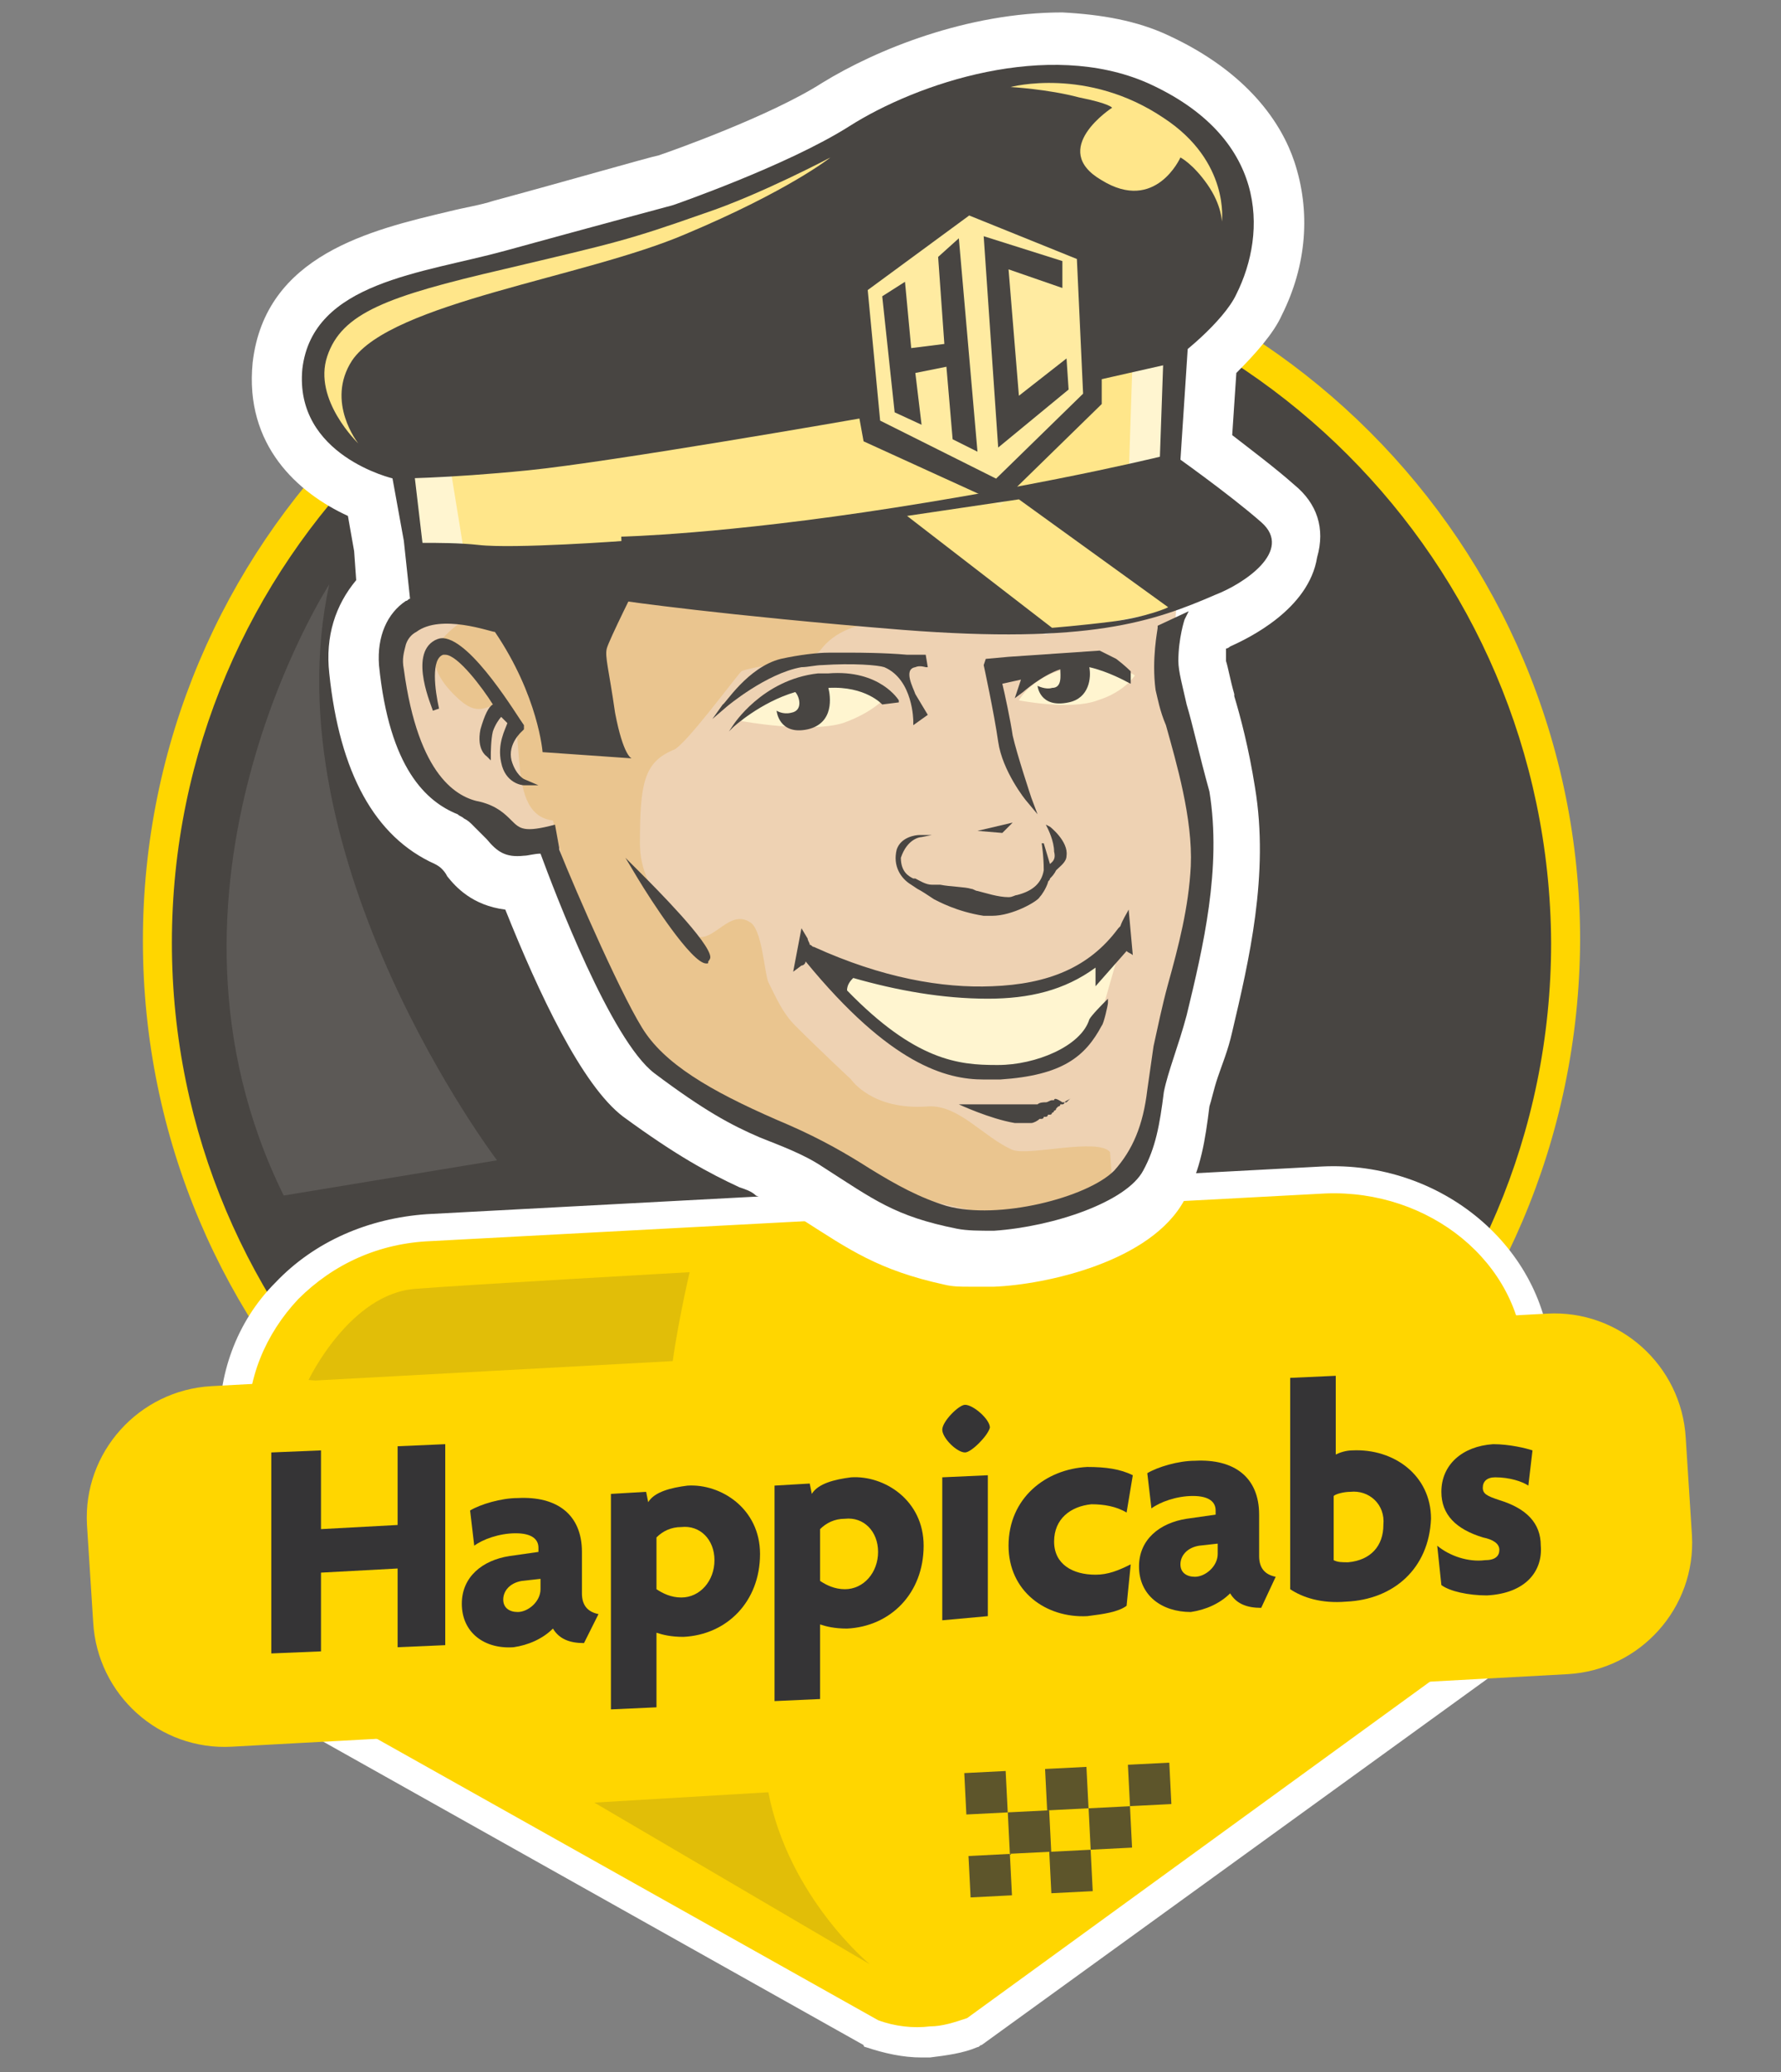 <?xml version="1.0" encoding="utf-8"?>
<!-- Generator: Adobe Illustrator 24.0.1, SVG Export Plug-In . SVG Version: 6.00 Build 0)  -->
<svg version="1.1" id="Layer_1" xmlns="http://www.w3.org/2000/svg" xmlns:xlink="http://www.w3.org/1999/xlink" x="0px" y="0px"
	 viewBox="0 0 86 100" style="enable-background:new 0 0 86 100;" xml:space="preserve">
<rect x="0" y="0" width="86" height="100" fill="#808080" stroke="none"/>
<style type="text/css">
	.st0{fill:#484542;}
	.st1{fill:#FFD600;}
	.st2{fill:#5C5956;}
	.st3{fill:#FFFFFF;}
	.st4{opacity:0.8;}
	.st5{fill:#353436;}
	.st6{opacity:0.15;}
	.st7{fill:#FFF5D0;}
	.st8{fill:#FFE68A;}
	.st9{fill:#FFEBA1;}
	.st10{fill:#EED2B3;}
	.st11{fill:#EAC58F;}
</style>
<g>
	<g>
		<ellipse transform="matrix(0.707 -0.707 0.707 0.707 -19.986 42.719)" class="st0" cx="41.6" cy="45.5" rx="34" ry="34"/>
		<path class="st1" d="M41.6,80.1c-19.1,0-34.7-15.5-34.7-34.7c0-19.1,15.5-34.7,34.7-34.7s34.7,15.5,34.7,34.7
			C76.2,64.6,60.7,80.1,41.6,80.1z M41.6,12.2c-18.3,0-33.3,14.9-33.3,33.3c0,18.3,14.9,33.3,33.3,33.3s33.3-14.9,33.3-33.3
			C74.8,27.1,59.9,12.2,41.6,12.2z"/>
	</g>
	<g>
		<path class="st2" d="M15.9,28.2c0,0-9.5,14.7-2.2,29.5L24,56C24,56,13,41.5,15.9,28.2z"/>
	</g>
	<g>
		<path class="st1" d="M74.2,65.7l0.4,7.8c0,0.7,0,1.3-0.1,2c0,0,0,0,0,0c-0.1,1.1-0.5,2.2-1.1,3.2l0,0c-0.1,0.1-0.2,0.3-0.3,0.4
			l0,0.1c-0.1,0.2-0.2,0.3-0.3,0.4L50.1,96.4L47,98.3c-0.7,0.2-1.4,0.4-2.1,0.4c-1,0.1-1.9-0.1-2.8-0.4L39.5,97L14.2,82.6l0,0
			c-0.1-0.1-0.2-0.2-0.3-0.3l-0.1-0.1c-1-1.1-1.6-2.3-1.8-3.7v0c-0.1-0.6-0.2-1.1-0.3-1.7L11.3,69c-0.3-5,3.9-9.4,9.4-9.7l43.2-2.3
			C69.3,56.8,74,60.7,74.2,65.7z"/>
	</g>
	<g>
		<path class="st1" d="M14.3,82.5L14.3,82.5c-0.1-0.1-0.2-0.2-0.3-0.3l-0.1-0.1c-1-1.1-1.6-2.3-1.8-3.7v0c-0.1-0.6-0.2-1.1-0.3-1.7
			l-0.4-7.8c-0.3-5,3.9-9.4,9.4-9.7L64,57c5.4-0.3,10.1,3.6,10.3,8.6l0.4,7.8c0,0.7,0,1.3-0.1,2c0,0,0,0,0,0
			c-0.1,1.1-0.5,2.2-1.1,3.2l0,0c-0.1,0.1-0.2,0.3-0.3,0.4l0,0.1c-0.1,0.2-0.2,0.3-0.3,0.4L47,98.2c-0.7,0.2-1.4,0.4-2.1,0.4
			c-1,0.1-1.9-0.1-2.8-0.4L14.3,82.5z"/>
		<path class="st3" d="M44.5,99.3c-0.9,0-1.8-0.2-2.7-0.5c0,0-0.1,0-0.1-0.1L13.9,83.1c-0.1,0-0.1-0.1-0.2-0.1
			c-0.1-0.1-0.2-0.2-0.3-0.3l-0.1-0.1c-1-1.1-1.7-2.5-2-4c-0.2-0.6-0.3-1.2-0.3-1.8l-0.4-7.8c-0.1-2.6,0.8-5.2,2.7-7.1
			c1.9-2,4.5-3.1,7.3-3.3l43.2-2.3c5.8-0.3,10.8,3.9,11.1,9.3l0.4,7.8c0,0.7,0,1.4-0.1,2.1c-0.1,1.3-0.5,2.4-1.2,3.5
			c-0.1,0.2-0.2,0.3-0.3,0.5l-0.1,0.1c-0.1,0.2-0.2,0.3-0.4,0.4c0,0-0.1,0.1-0.1,0.1L47.4,98.7c-0.1,0-0.1,0.1-0.2,0.1
			c-0.7,0.3-1.5,0.4-2.3,0.5C44.8,99.3,44.7,99.3,44.5,99.3z M42.4,97.5c0.8,0.3,1.7,0.4,2.5,0.3c0.6,0,1.2-0.2,1.8-0.4l25.6-18.6
			c0.1-0.1,0.2-0.2,0.3-0.3l0-0.1c0.1-0.1,0.2-0.3,0.3-0.4c0.6-0.9,0.9-1.9,1-2.9c0,0,0-0.1,0-0.1C74,74.6,74,74,74,73.4l-0.4-7.8
			c-0.2-4.7-4.6-8.2-9.6-8l-43.2,2.3c-2.5,0.1-4.7,1.1-6.4,2.8c-1.6,1.7-2.5,3.9-2.4,6.1l0.4,7.8c0,0.5,0.1,1.1,0.2,1.6
			c0,0,0,0,0,0.1c0.2,1.3,0.8,2.4,1.7,3.3l0.1,0.1c0.1,0.1,0.2,0.2,0.2,0.2L42.4,97.5z"/>
	</g>
	<g class="st4">
		<g>
			
				<rect x="52.6" y="87.2" transform="matrix(0.999 -5.047067e-02 5.047067e-02 0.999 -4.383 2.816)" class="st5" width="2" height="2"/>
		</g>
		<g>
			
				<rect x="50.5" y="85.3" transform="matrix(0.999 -5.047067e-02 5.047067e-02 0.999 -4.291 2.71)" class="st5" width="2" height="2"/>
		</g>
		<g>
			
				<rect x="46.8" y="89.5" transform="matrix(0.999 -5.080222e-02 5.080222e-02 0.999 -4.534 2.544)" class="st5" width="2" height="2"/>
		</g>
		<g>
			
				<rect x="50.7" y="89.3" transform="matrix(0.999 -5.015711e-02 5.015711e-02 0.999 -4.462 2.707)" class="st5" width="2" height="2"/>
		</g>
		<g>
			
				<rect x="54.5" y="85.1" transform="matrix(0.999 -5.048829e-02 5.048829e-02 0.999 -4.278 2.909)" class="st5" width="2" height="2"/>
		</g>
		<g>
			
				<rect x="46.6" y="85.5" transform="matrix(0.999 -5.049007e-02 5.049007e-02 0.999 -4.308 2.513)" class="st5" width="2" height="2"/>
		</g>
		<g>
			
				<rect x="48.7" y="87.4" transform="matrix(0.999 -5.014057e-02 5.014057e-02 0.999 -4.37 2.6)" class="st5" width="2" height="2"/>
		</g>
	</g>
	<g class="st6">
		<path class="st5" d="M28.7,87L42,94.8c0,0-3.9-3.2-4.9-8.3L28.7,87z"/>
	</g>
	<g class="st6">
		<path class="st5" d="M14.9,66.6c0,0,2-4.2,5.2-4.4c2.5-0.2,13.2-0.8,13.2-0.8s-0.7,3-0.9,5C32.3,68.3,14.9,66.6,14.9,66.6z"/>
	</g>
	<g>
		<path class="st1" d="M81.7,74.1c0.2,3.5-2.5,6.5-6,6.7l-64.5,3.5c-3.5,0.2-6.5-2.5-6.7-6l-0.3-4.7c-0.2-3.5,2.5-6.5,6-6.7
			l64.5-3.5c3.5-0.2,6.5,2.5,6.7,6L81.7,74.1z"/>
	</g>
	<g>
		<g>
			<path class="st3" d="M62.5,23.4c-0.9-0.8-2.1-1.7-3-2.4l0.2-3c0.9-0.9,1.8-1.9,2.2-2.8c1.2-2.4,1.4-5,0.6-7.4
				c-0.6-1.8-2.2-4.3-6.1-6.1c-1.5-0.7-3.2-1-5.1-1.1C46.7,0.6,42.3,2.4,39.7,4c-2.5,1.6-7.3,3.3-7.9,3.5c-0.5,0.1-4.3,1.2-8,2.2
				c-0.6,0.2-1.3,0.3-2.1,0.5c-3.8,0.9-8.9,2.1-9.5,7.3c-0.4,4,2.2,6.3,4.6,7.4l0.3,1.7l0.1,1.4c-1,1.2-1.5,2.7-1.3,4.5
				c0.5,4.8,2.2,7.9,5.1,9.2c0,0,0.2,0.1,0.3,0.2c0.1,0.1,0.2,0.2,0.3,0.4c0.4,0.5,1.2,1.4,2.8,1.6c1.6,4,3.7,8.5,5.7,10
				c2.6,1.9,4.1,2.7,5.6,3.4c0.3,0.1,0.6,0.2,0.8,0.4c0.7,0.3,1.3,0.5,1.8,0.9l0.5,0.3c2.2,1.4,3.6,2.4,6.8,3.1
				c0.4,0.1,0.8,0.1,1.2,0.1c0.4,0,0.8,0,1.2,0c2.5-0.1,7.6-1.2,9.2-4.2c0.8-1.5,1-2.9,1.2-4.5c0.1-0.3,0.2-0.8,0.4-1.4
				c0.2-0.6,0.5-1.3,0.7-2.2c0.8-3.4,1.8-7.6,1.1-11.8c-0.3-1.9-0.7-3.4-1-4.4l0-0.1c-0.2-0.7-0.3-1.3-0.4-1.6c0-0.2,0-0.4,0-0.6
				c0.1,0,0.2-0.1,0.2-0.1c0.9-0.4,3.8-1.8,4.2-4.3C64,25.5,63.6,24.3,62.5,23.4z"/>
		</g>
		<g>
			<path class="st7" d="M54.1,16.7c0,0.2-0.7,6.8-0.4,6.9c0.2,0.1,2.9-0.1,2.9-0.1l0.5-6.9L54.1,16.7z"/>
		</g>
		<g>
			<polygon class="st0" points="57.4,16.1 56.2,16.6 56,22.3 57,22.2 			"/>
		</g>
		<g>
			<path class="st8" d="M43.5,24.7l6-1l7.3,5.5c0,0-0.8,0.4-0.9,0.4c-0.1,0-1.1,0.2-1.1,0.2l-1.5,0.3l-1,0.2l-0.8,0l-0.7,0.1l-0.8,0
				L43.5,24.7z"/>
		</g>
		<g>
			<polygon class="st9" points="41.4,20.9 40.8,13.4 46.7,9.1 53.1,11.7 53.5,19.5 48.3,24.4 			"/>
		</g>
		<g>
			<polygon class="st9" points="52,12.5 52.3,19 48.1,23.1 42.5,20.2 41.9,14 46.8,10.4 			"/>
		</g>
		<g>
			<path class="st7" d="M19.1,21.8c0,0,1,5.4,1.2,5.4c0.2,0.1,3.4,0,3.4,0l-0.5-6.3L19.1,21.8z"/>
		</g>
		<g>
			<path class="st10" d="M21.9,29.5l-2.3,0.8l-0.6,2l0.4,2.4l0.6,2.2l1.1,1.6l1.2,0.5l1.9,0.6l0.7,1.1l1.2-0.1L27,41l0.6,2.2
				l1.6,4.3l1.7,1.9l1.5,2.6l4.4,2.3l2.9,1.3l2.6,2l4,1.3l2.6-0.1l3.5-0.4l1.7-1.4l1.4-1.5L56,53l0.8-3.6l0.9-3.3l0.4-3.8l0.1-3.5
				l-0.7-2.3l-0.7-3.5l-0.1-2.1l0.1-1.6l-1.5,0.6l-4.8,0.7l-8.3-1l-5.9-0.7l-5.1-0.3c0,0-3,0.1-3.3,0.2c-0.2,0.1-4.7,0.7-4.7,0.7
				L21.9,29.5z"/>
		</g>
		<g>
			<path class="st8" d="M21.7,22.3l0.7,4.3c0,0,11.8,0.5,17.2-0.8c3.2-0.8,3.9-1.1,7.1-1.7c1.7-0.3,7.8-1,7.8-1l0.2-6.1l-2,0.3
				l0,1.9l-4.4,4.2l-6.2-2.8l-0.2-1.4L21.7,22.3z"/>
		</g>
		<g>
			<path class="st11" d="M25.4,26.6c0.6-0.2,1.4,0.7,2,0.4c1.3-0.6,2.7,0.6,4.1,0.3c2.6-0.4,5.1-2,7.7-1.8l7.3,4.4
				c-2.4,0.1-5.5-0.4-6.9,1.5c-0.3,0.4-3.5,0.8-3.8,1c-0.3,0.3-2.8,3.7-3.3,3.8c-1.4,0.6-1.6,1.6-1.6,4.5c0,1.9,1.2,3.2,2.4,4.3
				c1,0.9,1.8-1.2,2.9-0.5c0.6,0.3,0.7,2.4,0.9,2.9c0.4,0.8,0.7,1.5,1.3,2.1c1.2,1.2,2.7,2.6,2.7,2.6s1,1.5,3.7,1.3
				c1.5-0.1,2.7,1.5,4.1,2.1c0.8,0.3,4.1-0.6,4.7,0.1l0.1,1.3c-0.8,1.2-0.7,0.4-2,0.9c-0.4,0.1-3.5,1-3.8,0.9
				c-0.7-0.3-4.4-1-5.1-1.2c-1.8-0.5-2.8-1.8-4.5-2.6c-2.6-1.1-4-1.1-6.1-3.2c-1.9-1.8-1.3-1.4-2.9-3.5c-0.7-0.9-0.6-3-1.4-3.7
				l-1.2-4.9c-2.6-0.3-0.9-5.6-2.6-5.6c-0.6,0-1,0.7-2.1-0.4c-2.8-2.7,1.1-3.7,1.5-4.6"/>
		</g>
		<g>
			<g>
				<path class="st0" d="M60.9,25.2c-1.6-1.4-4.3-3.3-4.3-3.3s-5.1,1.3-13.4,2.6c-8.3,1.3-13.2,1.4-13.2,1.4l0.1,3.1
					c0,0,4.8,0.7,13.5,1.4c9,0.7,12.1-0.4,15.1-1.7C60,28.2,62.5,26.6,60.9,25.2z M53.7,30c-1.6,0.2-2.9,0.3-2.9,0.3l-7-5.4l5.4-0.8
					l7.2,5.2C56.5,29.3,55.3,29.8,53.7,30z"/>
			</g>
		</g>
		<g>
			<g>
				<path class="st0" d="M55.4,4C50.6,1.9,44.3,4,41,6.1c-3,1.9-8.5,3.8-8.5,3.8s-4.1,1.1-8.1,2.2c-4,1.1-9.3,1.5-9.8,5.7
					c-0.4,4.2,4.4,5.3,4.4,5.3s2.5,0,6.5-0.4c4-0.4,16-2.5,16-2.5l0.2,1.1l5.7,2.6l1.5-0.2l4.3-4.2l0-1.2l3.1-0.7
					c0.6-0.3,2.8-2.1,3.4-3.4C61.2,11.2,61.2,6.6,55.4,4z M48.1,23.1l-5.6-2.8L41.9,14l4.9-3.6l5.2,2.1l0.3,6.5L48.1,23.1z"/>
			</g>
		</g>
		<g>
			<path class="st7" d="M35.8,34.8c0,0,0.9-1.5,3.5-1.9c2.6-0.4,3.7,0.5,3.7,0.5s-0.6,0.9-2.3,1.5C39,35.4,35.8,34.8,35.8,34.8z"/>
		</g>
		<g>
			<path class="st7" d="M49.2,33.8c0,0,0.7-1.3,2.7-1.6c2-0.3,2.9,0.4,2.9,0.4s-0.5,0.8-1.8,1.2C51.7,34.3,49.2,33.8,49.2,33.8z"/>
		</g>
		<g>
			<polygon class="st7" points="41,46.7 40.6,47.6 43,49.9 44.9,51.1 47.6,51.6 48.8,51.5 50.3,51.5 51.6,50.8 52.7,49.8 53.3,48.5 
				53.9,46.4 54,45.4 53,46.3 51.5,47.2 50.1,47.6 47.9,48 46.1,48 44.8,47.8 43.5,47.6 42.2,47 			"/>
		</g>
		<g>
			<path class="st0" d="M57.3,34c-0.2-0.9-0.4-1.6-0.4-2.1c0-1.1,0.3-2,0.3-2l0.2-0.4l-1.5,0.7l0,0.1c0,0.1-0.3,1.5-0.1,3
				c0.1,0.4,0.2,1,0.5,1.7c0.5,1.8,1.3,4.5,1.2,6.8c-0.1,2-0.6,3.9-1.1,5.7c-0.3,1.1-0.5,2.1-0.7,3c-0.1,0.7-0.2,1.4-0.3,2.1
				c-0.2,1.7-0.7,2.9-1.6,3.9c-1.3,1.3-5.6,2.4-8.1,1.7c-1.3-0.4-2.4-1-3.7-1.8c-1.1-0.7-2.3-1.4-3.9-2.1c-3.3-1.4-5.7-2.7-6.9-4.4
				c-1-1.4-3.4-6.9-4.2-8.9l0-0.1l-0.2-1.1c-1.5,0.4-1.7,0.2-2.1-0.2c-0.3-0.3-0.7-0.7-1.5-0.9c-1.1-0.2-3-1.2-3.7-6.4
				c-0.1-0.5,0-0.8,0.1-1.2c0.1-0.3,0.3-0.5,0.5-0.6c1.2-0.9,3.6,0,3.8,0c2.1,3.1,2.3,5.8,2.3,5.8l4.3,0.3c0,0-0.4-0.1-0.8-2.2
				c-0.3-2.1-0.5-2.7-0.4-3.1c0.1-0.4,1.5-3.2,1.7-3.6c0.2-0.3-0.8-1.6-0.8-1.6s-5.4,0.4-7.1,0.2c-0.9-0.1-2-0.1-2.7-0.1L20,22.8
				l-1.1,0l0.6,3.3l0,0l0.3,2.8c-0.1,0-0.1,0.1-0.2,0.1c-0.9,0.6-1.4,1.7-1.3,3.1c0.5,5,2.3,6.6,3.8,7.2c0.1,0.1,0.2,0.1,0.3,0.2
				c0.2,0.1,0.3,0.2,0.4,0.3c0.3,0.3,0.5,0.5,0.7,0.7c0.5,0.6,0.9,0.9,1.8,0.8c0.2,0,0.5-0.1,0.8-0.1c0.7,1.9,3.4,9,5.5,10.6
				c2.4,1.8,3.7,2.5,5.1,3.1c1,0.4,2.1,0.8,3,1.4c2.5,1.6,3.5,2.4,6.5,3c0.5,0.1,1.1,0.1,1.8,0.1c2.9-0.2,6.4-1.4,7.2-2.9
				c0.6-1.1,0.8-2.2,1-3.8c0.2-1,0.7-2.2,1.1-3.7c0.8-3.3,1.7-7.1,1.1-10.8C57.9,36.4,57.6,35,57.3,34z"/>
		</g>
		<g>
			<polygon class="st0" points="48.9,39.7 47.2,40.1 48.4,40.2 			"/>
		</g>
		<g>
			<path class="st0" d="M30.2,41.4l0.6,1c0.6,1,2.6,4.1,3.3,4.1c0.1,0,0.1,0,0.1-0.1c0,0,0.1-0.1,0.1-0.2c0-0.7-2.7-3.4-3.3-4
				L30.2,41.4z"/>
		</g>
		<g>
			<path class="st0" d="M43.8,31.6c-1.1-0.1-2.5-0.1-2.5-0.1l-0.6,0c0,0-0.3,0-0.7,0c-0.5,0-1.4,0.1-2.3,0.3
				C36.1,32.2,35,34,34.9,34l-0.5,0.7l0.7-0.6c0,0,1.9-1.6,3.6-1.9c0.3,0,0.7-0.1,1-0.1c1.5-0.1,2.7,0,3,0.1
				c1.4,0.6,1.4,2.6,1.4,2.6l0,0.2l0.7-0.5l-0.6-1c-0.1-0.3-0.6-1.2,0-1.3c0.2-0.1,0.5,0,0.5,0l0.1,0l-0.1-0.6L43.8,31.6z"/>
		</g>
		<g>
			<path class="st0" d="M38.2,34.4c-0.4,0.1-0.7-0.1-0.7-0.1s0.1,1.2,1.5,0.9c1.3-0.3,1.1-1.6,1-2c1.8-0.1,2.6,0.8,2.6,0.8l0,0
				l0.8-0.1l0-0.1c0,0-0.9-1.5-3.4-1.3c-0.2,0-0.3,0-0.5,0c-2.7,0.3-4.1,2.5-4.1,2.5l-0.2,0.3l0.2-0.2c0,0,1.3-1.2,3-1.7
				C38.6,33.6,38.8,34.3,38.2,34.4z"/>
		</g>
		<g>
			<path class="st0" d="M47.6,31.8l-0.1,0.3l0,0c0,0,0.5,2.3,0.7,3.7c0.2,1.4,1.3,2.8,1.4,2.9l0.5,0.6l-0.3-0.8c0,0-0.7-2.1-0.9-3
				c-0.1-0.7-0.4-2.1-0.5-2.5l0.9-0.2l-0.3,0.9l0.4-0.3c0,0,0.9-0.8,1.8-1.1c0,0.3,0.1,0.9-0.4,0.9c-0.3,0.1-0.7-0.1-0.7-0.1
				s0.1,1.1,1.5,0.8c1-0.2,1.1-1.2,1-1.7c0.9,0.2,1.8,0.7,1.8,0.7l0.2,0.1l0-0.6l0,0c0,0-0.3-0.3-0.7-0.6c-0.4-0.2-0.8-0.4-0.8-0.4
				l0,0l-4.4,0.3L47.6,31.8z"/>
		</g>
		<g>
			<path class="st0" d="M44.5,40.4l0.5-0.1l-0.5,0c0,0,0,0-0.1,0c-0.2,0-0.9,0.1-1.1,0.7c-0.2,0.8,0.2,1.4,0.7,1.7l0.3,0.2
				c0.2,0.1,0.5,0.3,0.8,0.5c0.2,0.1,1.1,0.6,2.4,0.8c0.1,0,0.3,0,0.4,0c1,0,2.2-0.7,2.3-0.9c0.1-0.1,0.3-0.4,0.4-0.7
				c0-0.1,0.1-0.1,0.1-0.2c0.1-0.1,0.2-0.2,0.3-0.4c0.2-0.2,0.5-0.4,0.5-0.7c0.1-0.7-0.8-1.4-0.8-1.4l-0.2-0.1l0.1,0.2
				c0,0,0.3,0.6,0.3,1.1c0.1,0.4-0.1,0.5-0.2,0.6l-0.3-1l-0.1,0c0,0,0.1,0.6,0.1,1.3c-0.1,0.6-0.5,1-1.3,1.2c-0.1,0-0.2,0.1-0.4,0.1
				l0,0c-0.5,0-1.1-0.2-1.5-0.3c-0.1,0-0.2-0.1-0.3-0.1c-0.3-0.1-1-0.1-1.5-0.2c-0.2,0-0.3,0-0.4,0c-0.3,0-0.6-0.2-0.8-0.3l-0.1,0
				c0,0,0,0,0,0c-0.2-0.1-0.6-0.3-0.6-1C43.8,40.5,44.4,40.4,44.5,40.4z"/>
		</g>
		<g>
			<polygon class="st0" points="44.5,20.5 44.2,18 45.7,17.7 46,21.2 47.2,21.8 46.3,11.5 45.3,12.4 45.6,16.6 44,16.8 43.7,13.6 
				42.6,14.3 43.2,19.9 			"/>
		</g>
		<g>
			<polygon class="st0" points="51.6,18.8 51.5,17.3 49.2,19.1 48.7,13 51.3,13.9 51.3,12.6 47.5,11.4 48.2,21.6 			"/>
		</g>
		<g>
			<path class="st0" d="M50.9,53.1c0,0-0.1,0-0.1,0c-0.1,0-0.2,0.1-0.3,0.1c0,0,0,0,0,0c-0.1,0-0.3,0-0.4,0.1c0,0-0.1,0-0.1,0
				c-0.1,0-0.2,0-0.3,0c0,0-0.1,0-0.1,0c-0.1,0-0.2,0-0.4,0c0,0,0,0,0,0c-0.1,0-0.3,0-0.4,0c0,0-0.1,0-0.1,0c-0.1,0-0.2,0-0.4,0
				c0,0,0,0-0.1,0c-0.1,0-0.2,0-0.3,0c0,0,0,0-0.1,0c-0.1,0-0.2,0-0.3,0c0,0-0.1,0-0.1,0c-0.1,0-0.2,0-0.3,0c0,0,0,0,0,0
				c-0.1,0-0.2,0-0.3,0c0,0,0,0-0.1,0c-0.1,0-0.1,0-0.2,0c0,0,0,0,0,0c-0.1,0-0.1,0-0.1,0c0,0,0,0,0,0c0,0-0.1,0-0.1,0c0,0,0,0,0,0
				c0,0,0,0,0,0s1.5,0.7,2.7,0.9c0.1,0,0.2,0,0.3,0c0,0,0,0,0,0c0,0,0.1,0,0.1,0c0,0,0.1,0,0.1,0c0.1,0,0.1,0,0.2,0c0,0,0,0,0.1,0
				c0.1,0,0.3-0.1,0.4-0.2c0,0,0,0,0.1,0c0,0,0.1,0,0.1-0.1c0,0,0.1,0,0.1,0c0,0,0.1,0,0.1-0.1c0,0,0.1,0,0.1,0c0,0,0.1,0,0.1-0.1
				c0,0,0.1,0,0.1-0.1c0,0,0.1,0,0.1-0.1c0,0,0,0,0.1-0.1c0,0,0.1,0,0.1-0.1c0,0,0,0,0.1,0c0,0,0.1,0,0.1-0.1c0,0,0,0,0.1,0
				c0,0,0,0,0.1-0.1c0,0,0,0,0,0c0,0,0,0,0.1-0.1c0,0,0,0,0,0c0,0,0,0,0,0c0,0,0,0,0,0c0,0,0,0,0,0c0,0,0,0,0,0c0,0,0,0,0,0
				c-0.1,0.1-0.2,0.1-0.3,0.2c0,0-0.1,0-0.1,0C51,53,50.9,53,50.9,53.1z"/>
		</g>
		<g>
			<path class="st0" d="M47.7,48.2c2,0,3.7-0.4,5.2-1.5l0,0.9l1.5-1.7l0,0c0.1,0.1,0.2,0.1,0.3,0.2l-0.2-2.2
				c-0.1,0.2-0.3,0.5-0.4,0.8c0,0-0.1,0.1-0.1,0.1c-1.4,1.9-3.4,2.7-6.1,2.8c-2.4,0.1-5.3-0.4-8.6-1.9c-0.1,0-0.1-0.1-0.2-0.1
				c0-0.1-0.1-0.2-0.1-0.3l-0.3-0.5l-0.4,2.1l0.4-0.3c0.1,0,0.2-0.1,0.2-0.2c4.1,5,6.8,5.7,8.6,5.7c0.1,0,0.2,0,0.3,0
				c0.2,0,0.3,0,0.5,0c3-0.2,4.1-1.1,4.9-2.6c0.1-0.1,0.3-1,0.3-1.1l0-0.2l-0.1,0.1c-0.1,0.1-0.7,0.7-0.8,0.9
				c-0.4,1.3-2.6,2.2-4.4,2.2l-0.1,0c-1.8,0-3.9-0.2-7.2-3.6c0-0.3,0.2-0.5,0.3-0.6C43.3,47.8,45.5,48.2,47.7,48.2z"/>
		</g>
		<g>
			<path class="st0" d="M24.2,36.8c0.2,1,1,1.1,1.1,1.1l0.7,0l-0.7-0.3c0,0-0.4-0.2-0.6-0.9c-0.2-0.8,0.5-1.4,0.5-1.4l0.1-0.1
				L25.3,35c-0.3-0.4-2.5-4.1-3.9-4.2c-0.1,0-0.2,0-0.4,0.1c-1.3,0.7-0.1,3.3-0.1,3.4l0.3-0.1c-0.2-0.9-0.4-2.4,0.2-2.6
				c0,0,0.1,0,0.1,0c0.6,0,1.8,1.6,2.3,2.4c-0.2,0.1-0.4,0.5-0.6,1.2c-0.2,1,0.3,1.3,0.3,1.3l0.2,0.2l0-0.3c0,0,0-0.7,0.1-1.1
				c0.1-0.3,0.3-0.6,0.4-0.7l0.3,0.3C24.4,35.2,24,35.9,24.2,36.8z"/>
		</g>
		<g>
			<path class="st8" d="M17.3,21.4c0,0-2.2-2.1-1.5-4.2c0.7-2.1,2.9-2.9,8.5-4.2c5.5-1.3,6-1.4,9.7-2.7c2.7-0.9,6.1-2.7,6.1-2.7
				s-2,1.6-7,3.7c-4.9,2.1-14.2,3.3-16.1,6.1C15.7,19.4,17.3,21.4,17.3,21.4z"/>
		</g>
		<g>
			<path class="st8" d="M48.8,4.2c0,0,3.7-1,7.4,1.5c3.2,2.1,2.8,5,2.8,5s0-0.8-0.7-1.8c-0.7-1-1.3-1.3-1.3-1.3s-1.2,2.7-3.8,1.1
				c-2.6-1.5,0.5-3.5,0.5-3.5S53.6,5,52.1,4.7C50.6,4.3,48.8,4.2,48.8,4.2z"/>
		</g>
	</g>
	<g>
		<g>
			<path class="st5" d="M19.2,79.5v-3.8l-3.7,0.2v3.8l-2.4,0.1v-9.7l2.4-0.1v3.8l3.7-0.2v-3.8l2.3-0.1v9.7L19.2,79.5z"/>
		</g>
		<g>
			<path class="st5" d="M28.2,79.3c-0.7,0-1.2-0.2-1.5-0.7c-0.5,0.5-1.2,0.8-1.9,0.9c-1.4,0.1-2.5-0.7-2.5-2.1c0-1.3,1-2.1,2.3-2.3
				l1.4-0.2v-0.2c0-0.4-0.3-0.7-1.1-0.7c-0.8,0-1.6,0.3-2,0.6l-0.2-1.7c0.5-0.3,1.5-0.6,2.3-0.6c1.9-0.1,3.1,0.8,3.1,2.6v2
				c0,0.6,0.3,0.9,0.8,1L28.2,79.3z M26.1,76.2l-0.9,0.1c-0.6,0.1-0.9,0.5-0.9,0.9c0,0.4,0.3,0.6,0.7,0.6c0.5,0,1.1-0.5,1.1-1.1
				V76.2z"/>
		</g>
		<g>
			<path class="st5" d="M33,79c-0.6,0-1-0.1-1.3-0.2v3.6l-2.2,0.1V72.1l1.7-0.1l0.1,0.5c0.3-0.5,1.1-0.7,1.9-0.8
				c1.6-0.1,3.5,1.1,3.5,3.3C36.7,77.3,35.1,78.9,33,79z M32.9,73.7c-0.5,0-0.9,0.2-1.2,0.5v2.5c0.3,0.2,0.7,0.4,1.2,0.4
				c0.9,0,1.6-0.8,1.6-1.8C34.5,74.3,33.8,73.6,32.9,73.7z"/>
		</g>
		<g>
			<path class="st5" d="M40.9,78.6c-0.6,0-1-0.1-1.3-0.2V82l-2.2,0.1V71.7l1.7-0.1l0.1,0.5c0.3-0.5,1.1-0.7,1.9-0.8
				c1.6-0.1,3.5,1.1,3.5,3.3C44.6,76.9,43,78.5,40.9,78.6z M40.8,73.3c-0.5,0-0.9,0.2-1.2,0.5v2.5c0.3,0.2,0.7,0.4,1.2,0.4
				c0.9,0,1.6-0.8,1.6-1.8S41.7,73.2,40.8,73.3z"/>
		</g>
		<g>
			<path class="st5" d="M46.6,70.1c-0.4,0-1.1-0.7-1.1-1.1c0-0.4,0.8-1.2,1.1-1.2c0.4,0,1.2,0.7,1.2,1.1
				C47.7,69.3,46.9,70.1,46.6,70.1z M45.5,78.2v-6.9l2.2-0.1V78L45.5,78.2z"/>
		</g>
		<g>
			<path class="st5" d="M54.4,73c-0.5-0.3-1.1-0.4-1.7-0.4c-1,0.1-1.8,0.7-1.8,1.8s0.9,1.6,2,1.6c0.6,0,1.1-0.2,1.7-0.5l-0.2,2
				c-0.4,0.3-1.1,0.4-1.9,0.5c-2,0.1-3.8-1.2-3.8-3.4c0-2.3,1.8-3.7,3.8-3.8c0.9,0,1.6,0.1,2.2,0.4L54.4,73z"/>
		</g>
		<g>
			<path class="st5" d="M60.9,77.6c-0.7,0-1.2-0.2-1.5-0.7c-0.5,0.5-1.2,0.8-1.9,0.9C56.1,77.8,55,77,55,75.6c0-1.3,1-2.1,2.3-2.3
				l1.4-0.2v-0.2c0-0.4-0.3-0.7-1.1-0.7c-0.8,0-1.6,0.3-2,0.6l-0.2-1.7c0.5-0.3,1.5-0.6,2.3-0.6c1.9-0.1,3.1,0.8,3.1,2.6v2
				c0,0.6,0.3,0.9,0.8,1L60.9,77.6z M58.8,74.5l-0.9,0.1c-0.6,0.1-0.9,0.5-0.9,0.9c0,0.4,0.3,0.6,0.7,0.6c0.5,0,1.1-0.5,1.1-1.1
				V74.5z"/>
		</g>
		<g>
			<path class="st5" d="M65,77.3c-1.2,0.1-2.1-0.2-2.7-0.6V66.5l2.2-0.1v3.8c0.2-0.1,0.5-0.2,0.8-0.2c2-0.1,3.8,1.2,3.8,3.3
				C69,75.7,67.3,77.2,65,77.3z M65.2,72c-0.3,0-0.7,0.1-0.8,0.2v3.1c0.2,0.1,0.4,0.1,0.7,0.1c1.1-0.1,1.7-0.8,1.7-1.8
				C66.9,72.6,66.1,71.9,65.2,72z"/>
		</g>
		<g>
			<path class="st5" d="M71.8,77c-0.9,0-1.8-0.2-2.2-0.5l-0.2-1.9c0.6,0.5,1.5,0.8,2.3,0.7c0.5,0,0.7-0.2,0.7-0.5
				c0-0.3-0.3-0.5-0.8-0.6c-1.3-0.4-2-1.1-2-2.2c0-1.3,1-2.2,2.5-2.3c0.8,0,1.6,0.2,1.9,0.3l-0.2,1.7c-0.3-0.2-0.9-0.4-1.6-0.4
				c-0.4,0-0.6,0.2-0.6,0.5c0,0.3,0.2,0.4,0.8,0.6c1.3,0.4,2,1.1,2,2.2C74.5,75.8,73.7,76.9,71.8,77z"/>
		</g>
	</g>
</g>
</svg>
